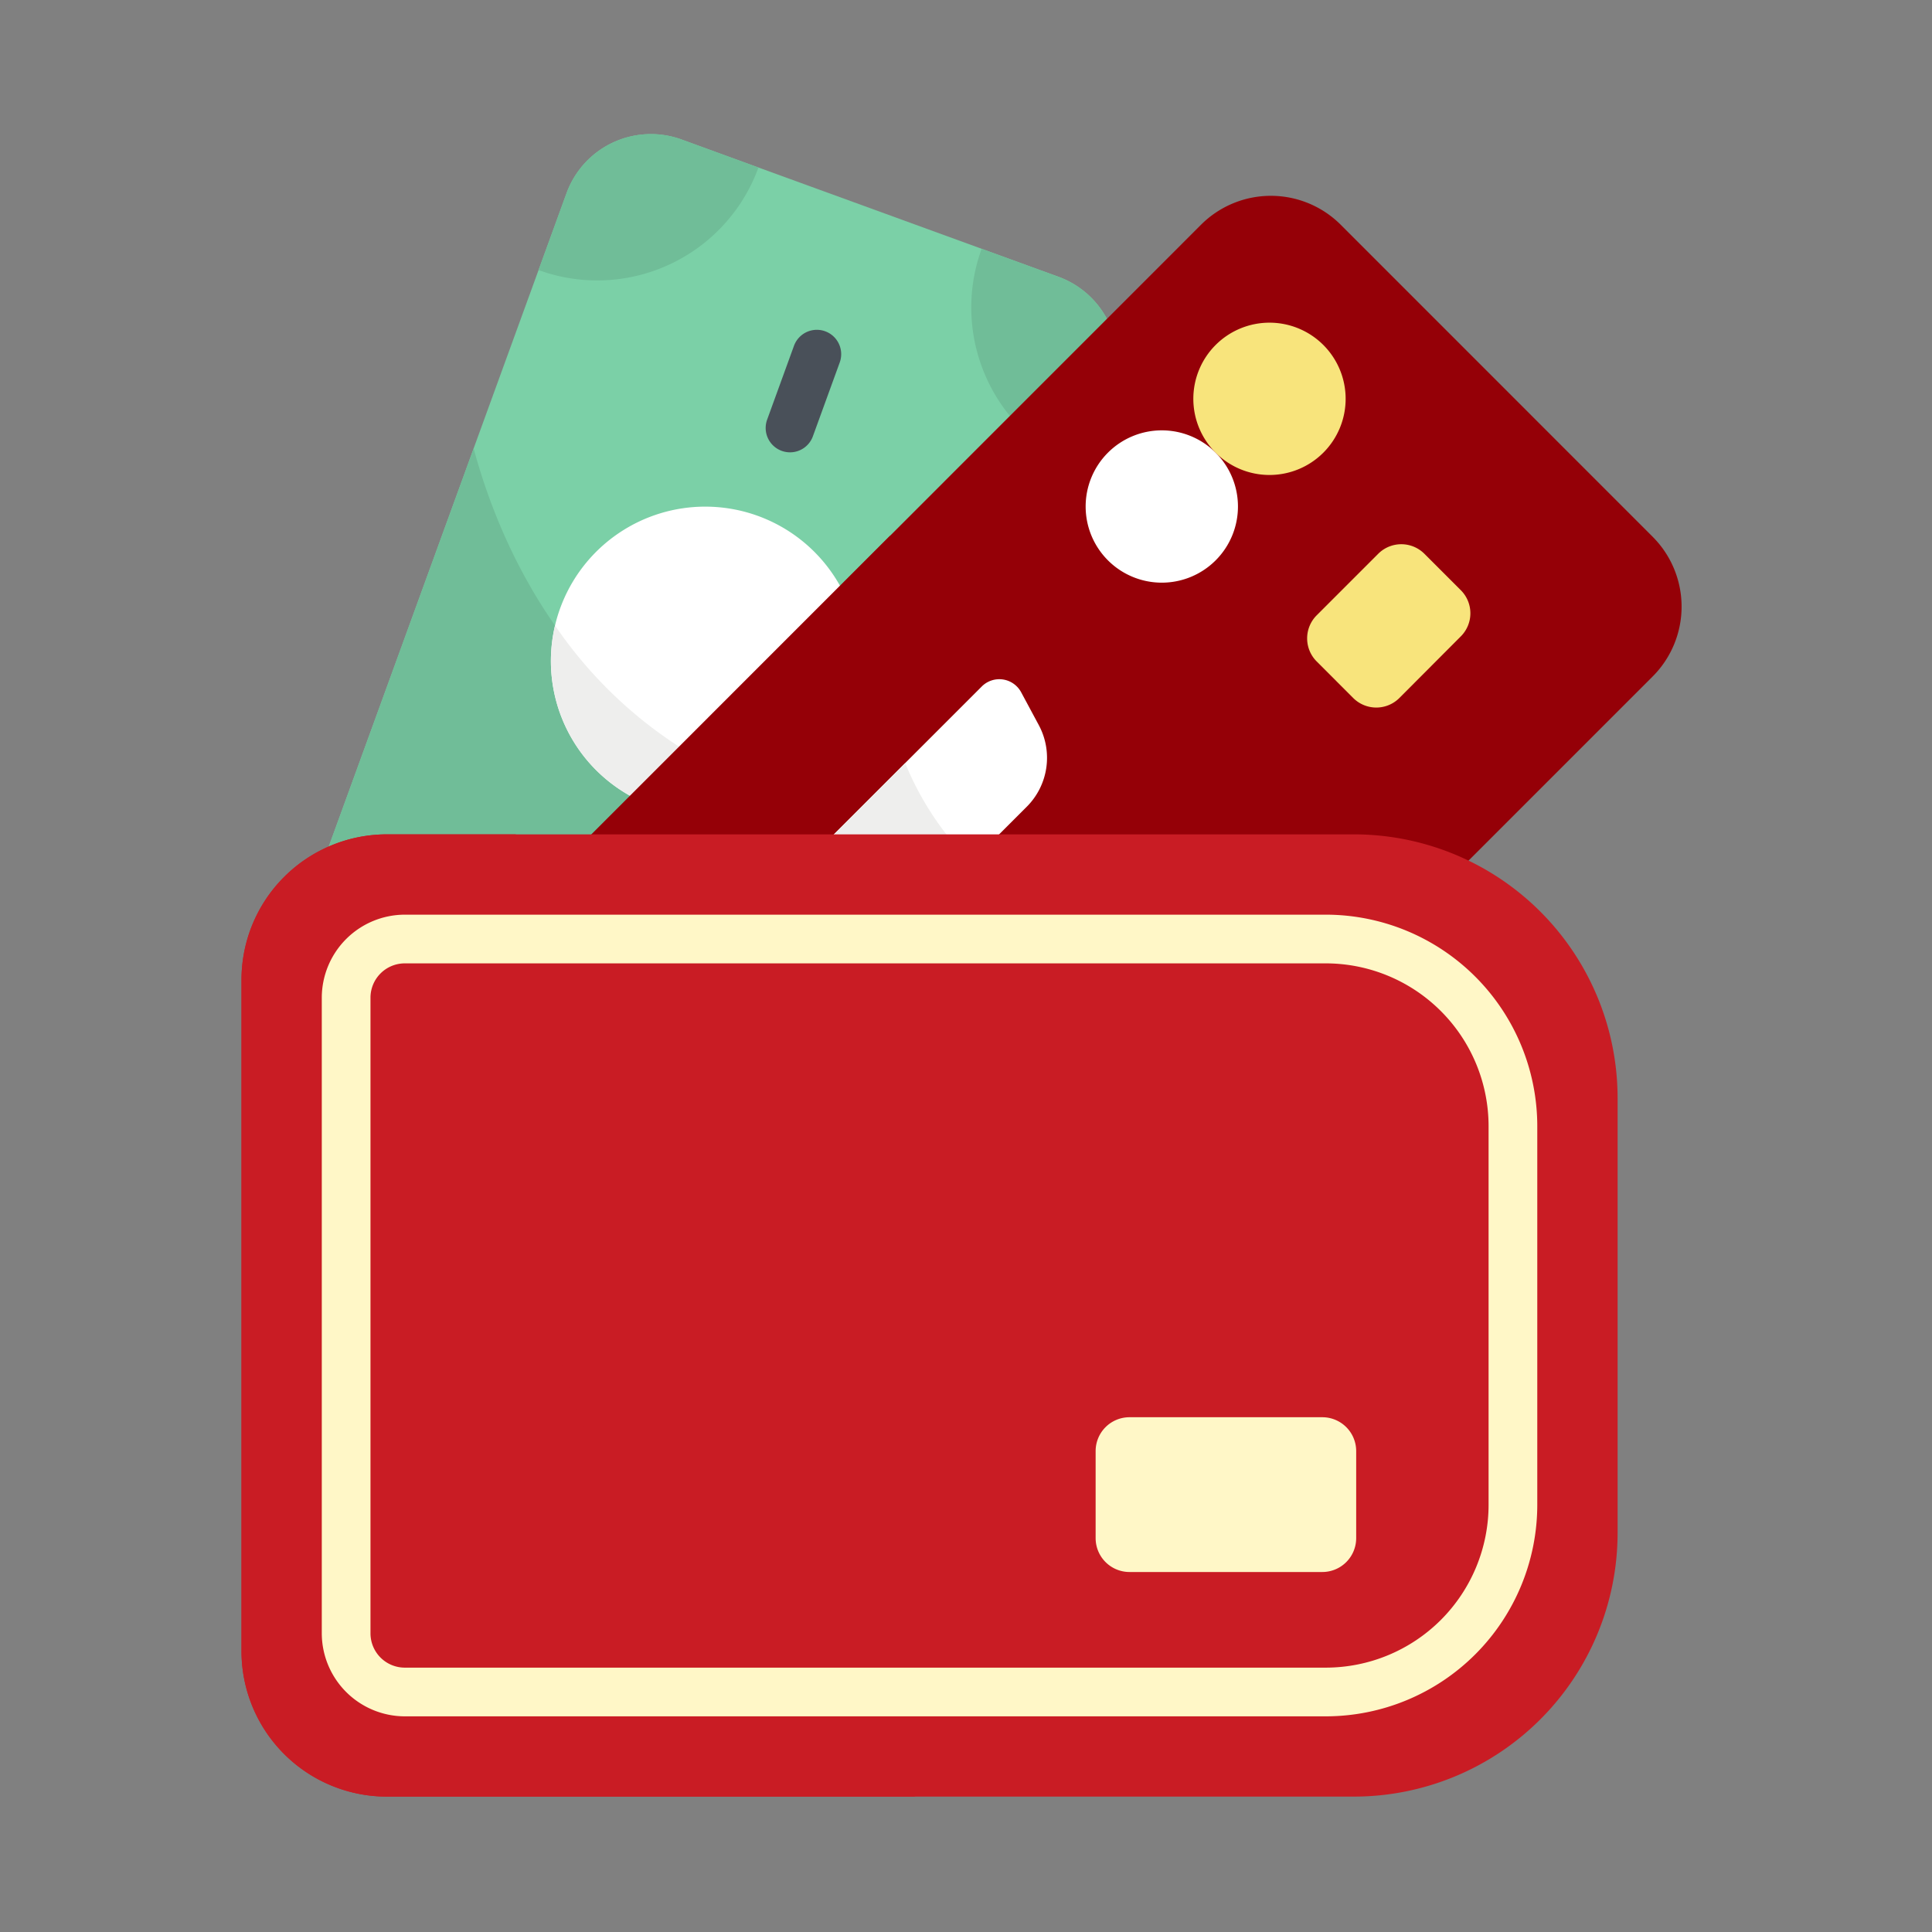 <svg xmlns="http://www.w3.org/2000/svg" width="72" height="72" viewBox="0 0 72 72"><rect x="0" y="0" width="72" height="72" fill="#808080" stroke="none"/><defs><style>.a{fill:rgba(255,255,255,0);}.b{fill:#7bd0a7;}.c{fill:#70bd98;}.d{fill:#fff;}.e{fill:#eeeeed;}.f{fill:#495059;}.g{fill:#950007;}.h{fill:#f8e47c;}.i{fill:#c91c24;}.j{fill:#fff7c7;}</style></defs><g transform="translate(-126 -33)"><rect class="a" width="72" height="72" transform="translate(126 33)"/><g transform="translate(134.5 37.999)"><path class="b" d="M46.866,9.6,36.872,37.062a3.347,3.347,0,0,1-4.289,2L18.539,33.95a3.346,3.346,0,0,1-2-4.289L26.533,2.2a3.347,3.347,0,0,1,4.289-2L44.866,5.315A3.346,3.346,0,0,1,46.866,9.6Zm0,0" transform="translate(-13.92 0)"/><path class="c" d="M23.072,96.793l-6.532,17.948a3.346,3.346,0,0,0,2,4.289l14.044,5.111a3.346,3.346,0,0,0,4.289-2l4.2-11.53C30,110.867,24.823,103.3,23.072,96.793Zm0,0" transform="translate(-13.92 -85.08)"/><path class="d" d="M107.293,120.459a5.752,5.752,0,1,1-5.752-5.751A5.752,5.752,0,0,1,107.293,120.459Zm0,0" transform="translate(-83.759 -100.826)"/><path class="e" d="M95.942,151.34a5.75,5.75,0,0,0,8.427,6.325A16.312,16.312,0,0,1,95.942,151.34Zm0,0" transform="translate(-83.757 -133.026)"/><path class="c" d="M93.034,2.2,91.992,5.066a6.393,6.393,0,0,0,8.194-3.821L97.323.2A3.346,3.346,0,0,0,93.034,2.2Zm0,0" transform="translate(-80.421 0)"/><path class="c" d="M230.491,40.636,229.449,43.5a6.393,6.393,0,0,1-3.821-8.194l2.863,1.042A3.346,3.346,0,0,1,230.491,40.636Zm0,0" transform="translate(-197.546 -31.032)"/><path class="b" d="M16.539,224.32l1.042-2.863a6.393,6.393,0,0,1,3.821,8.194l-2.863-1.042A3.346,3.346,0,0,1,16.539,224.32Zm0,0" transform="translate(-13.92 -194.659)"/><path class="b" d="M134.09,282.666l1.042-2.863a6.393,6.393,0,0,0-8.194,3.821l2.863,1.042A3.347,3.347,0,0,0,134.09,282.666Zm0,0" transform="translate(-111.138 -245.605)"/><path class="f" d="M162.843,64.82a.908.908,0,0,1-.853-1.218l1-2.751a.907.907,0,0,1,1.705.621l-1,2.75A.907.907,0,0,1,162.843,64.82Zm0,0" transform="translate(-141.901 -52.962)"/><path class="f" d="M102.34,231.058a.908.908,0,0,1-.853-1.218l1-2.751a.907.907,0,1,1,1.705.621l-1,2.75A.908.908,0,0,1,102.34,231.058Zm0,0" transform="translate(-88.719 -199.085)"/><path class="g" d="M139.865,36.9,117.13,59.639a3.682,3.682,0,0,1-5.207,0L100.3,48.011a3.682,3.682,0,0,1,0-5.207L123.03,20.069a3.682,3.682,0,0,1,5.207,0L139.865,31.7A3.682,3.682,0,0,1,139.865,36.9Zm0,0" transform="translate(-86.772 -16.692)"/><path class="g" d="M111.451,123.6,100.3,134.753a3.682,3.682,0,0,0,0,5.207l11.628,11.628a3.682,3.682,0,0,0,5.207,0l10.9-10.9C112.477,139.736,109.942,130.756,111.451,123.6Zm0,0" transform="translate(-86.772 -108.641)"/><path class="d" d="M266.164,94.06a2.838,2.838,0,1,1-2.838-2.837A2.838,2.838,0,0,1,266.164,94.06Zm0,0" transform="translate(-228.529 -80.184)"/><path class="h" d="M299.328,60.893a2.838,2.838,0,1,1-2.838-2.838A2.838,2.838,0,0,1,299.328,60.893Zm0,0" transform="translate(-257.68 -51.029)"/><path class="h" d="M334.424,129.7,332.131,132a1.217,1.217,0,0,1-1.721,0l-1.36-1.361a1.216,1.216,0,0,1,0-1.721l2.292-2.292a1.217,1.217,0,0,1,1.721,0l1.36,1.36A1.216,1.216,0,0,1,334.424,129.7Zm0,0" transform="translate(-288.48 -110.987)"/><path class="d" d="M138.286,172.628l-11.247,11.247-3.079-3.079,12.649-12.649a.924.924,0,0,1,1.469.216l.656,1.221A2.578,2.578,0,0,1,138.286,172.628Zm0,0" transform="translate(-108.522 -147.562)"/><path class="e" d="M133.752,193.707l-9.795,9.794,3.079,3.079,9.173-9.173A11.267,11.267,0,0,1,133.752,193.707Zm0,0" transform="translate(-108.518 -170.267)"/><path class="f" d="M205.386,255.744a.907.907,0,0,1-.642-1.549l4.385-4.385a.907.907,0,0,1,1.283,1.283l-4.384,4.385A.905.905,0,0,1,205.386,255.744Zm0,0" transform="translate(-179.296 -219.348)"/><path class="i" d="M41.953,251.512H5.921A5.42,5.42,0,0,1,.5,246.091V221.073a5.421,5.421,0,0,1,5.421-5.421H41.953a9.83,9.83,0,0,1,9.83,9.83v16.2A9.83,9.83,0,0,1,41.953,251.512Zm0,0" transform="translate(0 -189.557)"/><path class="i" d="M5.921,215.652A5.421,5.421,0,0,0,.5,221.073v25.018a5.421,5.421,0,0,0,5.421,5.421H25.63c-13.014-4.191-17.054-26.332-14.907-35.859Zm0,0" transform="translate(0 -189.557)"/><path class="j" d="M62.642,270.255H28.315a3.1,3.1,0,0,1-3.092-3.093V243.471a3.1,3.1,0,0,1,3.092-3.092H62.642a7.888,7.888,0,0,1,7.879,7.879v14.116A7.889,7.889,0,0,1,62.642,270.255ZM28.315,242.194a1.279,1.279,0,0,0-1.277,1.277v23.691a1.279,1.279,0,0,0,1.277,1.278H62.642a6.071,6.071,0,0,0,6.064-6.064V248.258a6.071,6.071,0,0,0-6.064-6.064Zm0,0" transform="translate(-21.731 -211.291)"/><path class="j" d="M272.017,395.164h-7.186a1.262,1.262,0,0,0-1.262,1.262v3.244a1.262,1.262,0,0,0,1.262,1.262h7.186a1.262,1.262,0,0,0,1.262-1.262v-3.244A1.262,1.262,0,0,0,272.017,395.164Zm0,0" transform="translate(-231.238 -347.347)"/></g></g></svg>